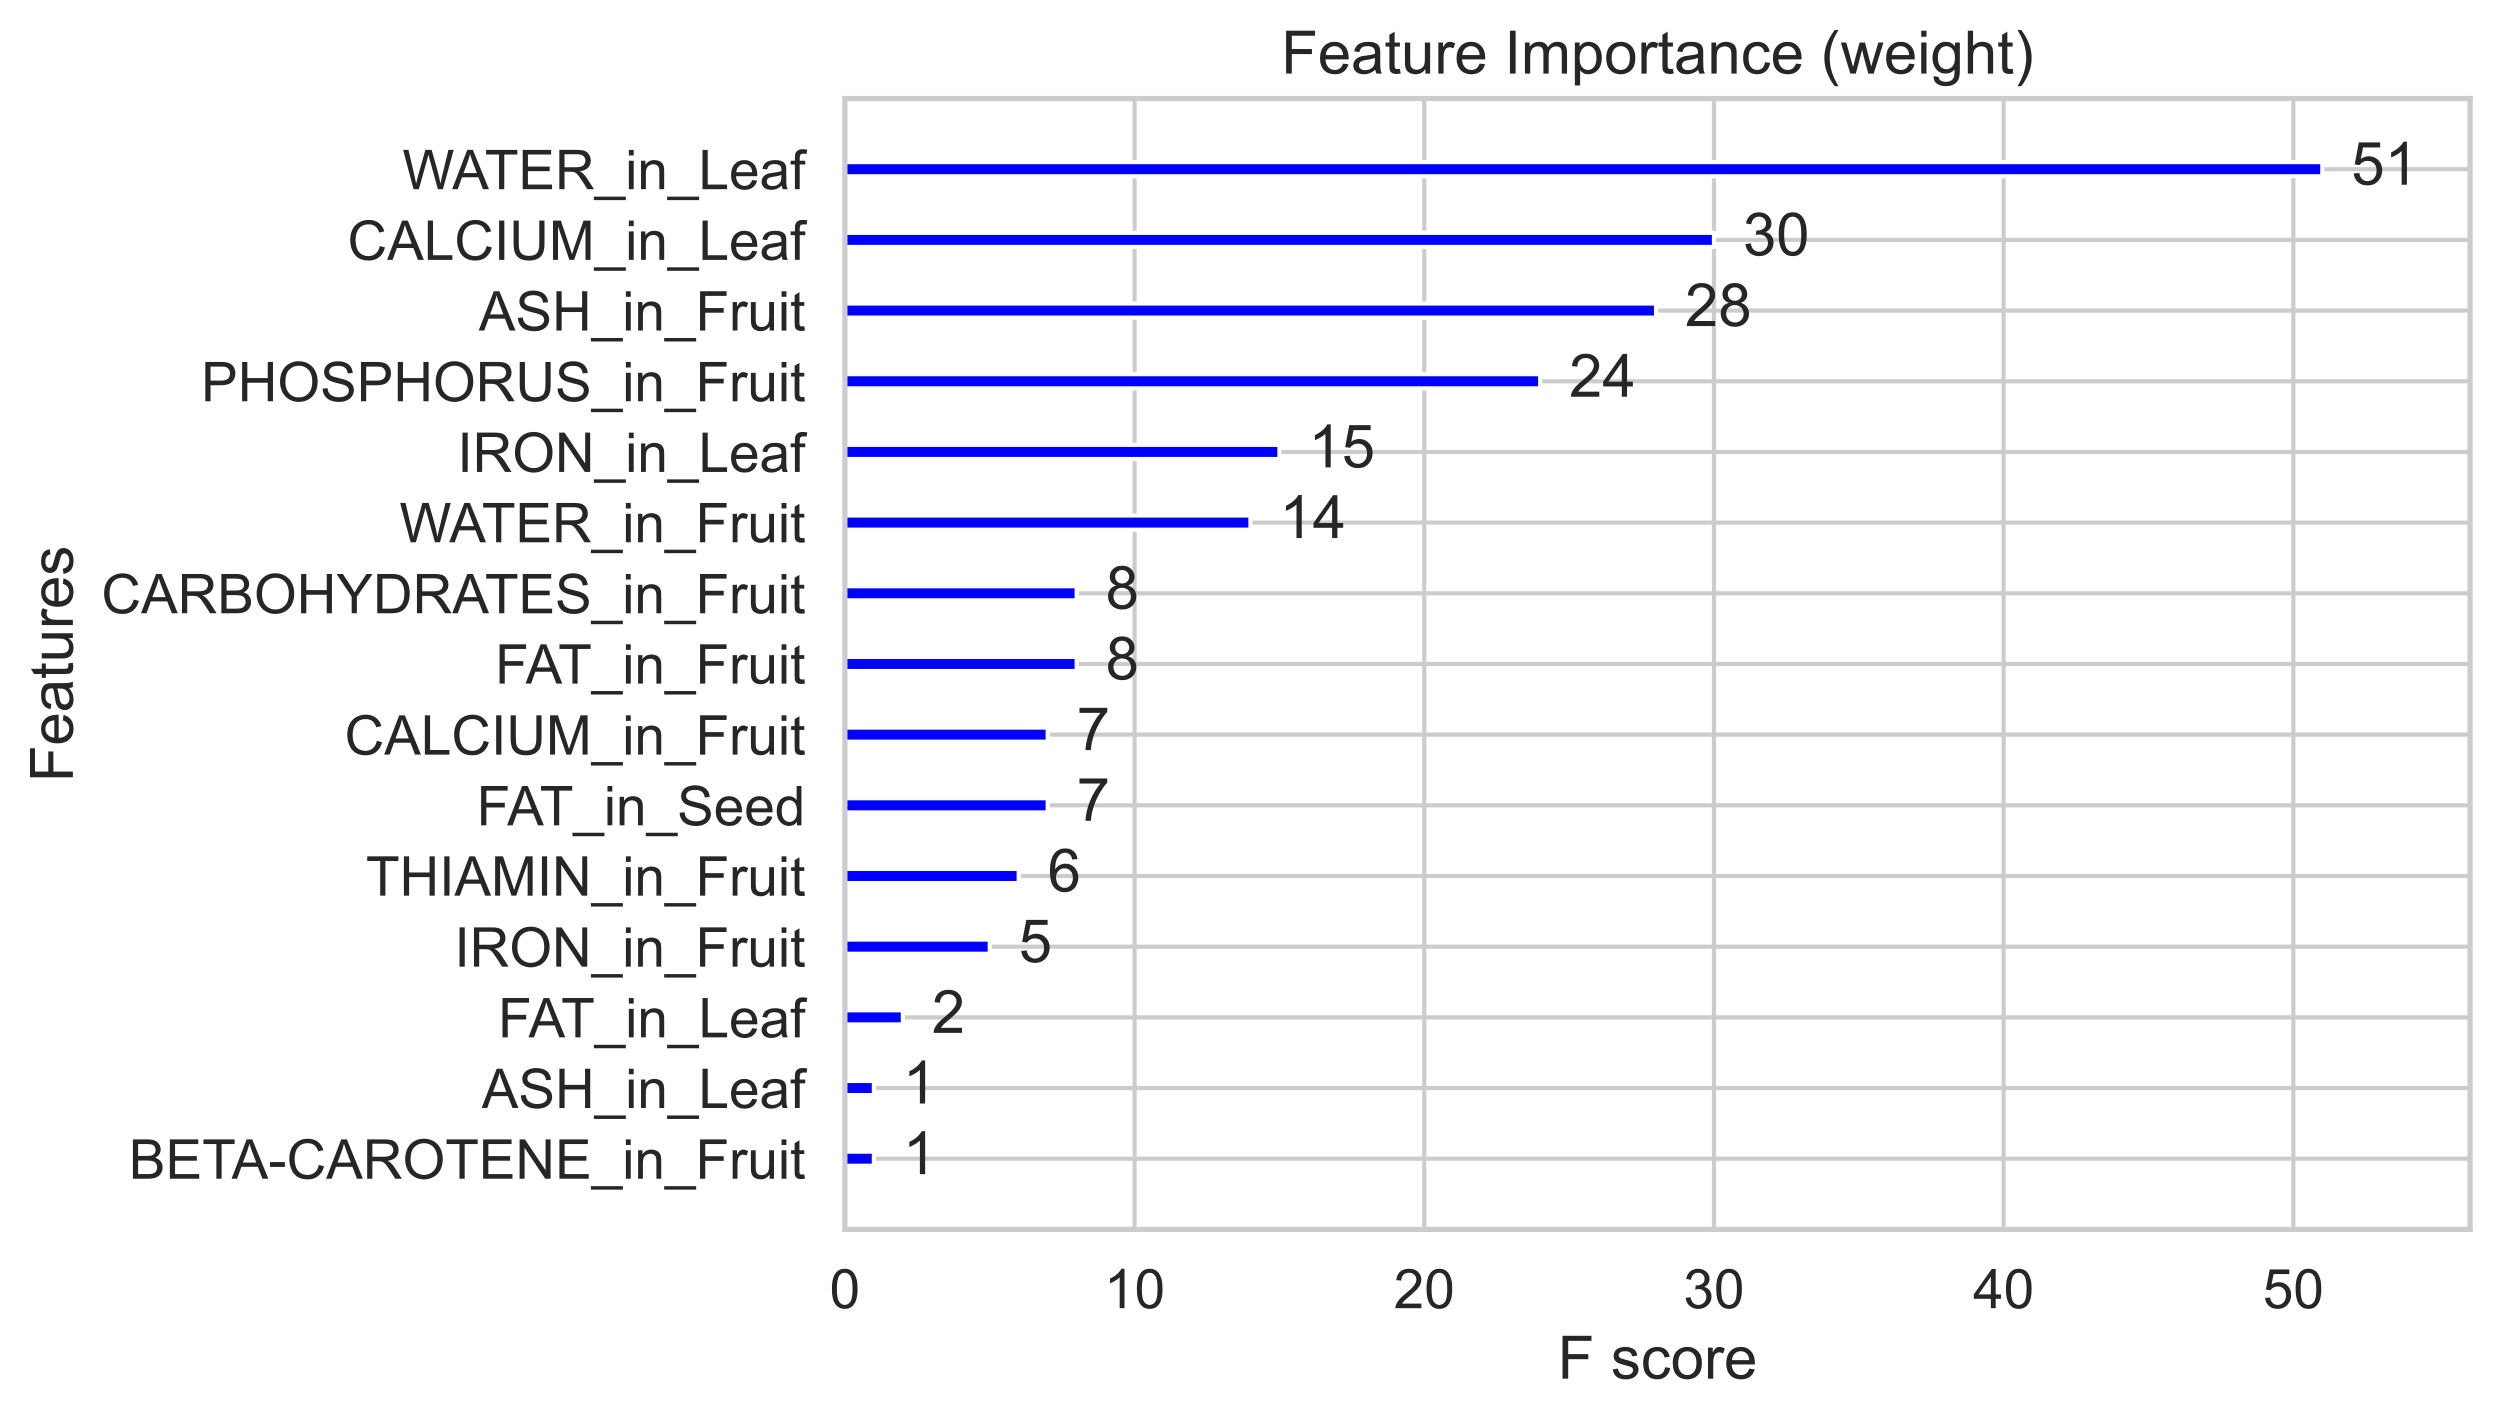 <?xml version="1.0" encoding="utf-8" standalone="no"?>
<!DOCTYPE svg PUBLIC "-//W3C//DTD SVG 1.1//EN"
  "http://www.w3.org/Graphics/SVG/1.1/DTD/svg11.dtd">
<!-- Created with matplotlib (https://matplotlib.org/) -->
<svg height="341.424pt" version="1.1" viewBox="0 0 600.871 341.424" width="600.871pt" xmlns="http://www.w3.org/2000/svg" xmlns:xlink="http://www.w3.org/1999/xlink">
 <defs>
  <style type="text/css">*{stroke-linecap:butt;stroke-linejoin:round;}</style>
 </defs>
 <g id="figure_1">
  <g id="patch_1">
   <path d="M 0 341.424 
L 600.871 341.424 
L 600.871 0 
L 0 0 
z
" style="fill:#ffffff;"/>
  </g>
  <g id="axes_1">
   <g id="patch_2">
    <path d="M 203.071 295.483 
L 593.671 295.483 
L 593.671 23.683 
L 203.071 23.683 
z
" style="fill:#ffffff;"/>
   </g>
   <g id="matplotlib.axis_1">
    <g id="xtick_1">
     <g id="line2d_1">
      <path clip-path="url(#p37b0f46205)" d="M 203.071 295.483 
L 203.071 23.683 
" style="fill:none;stroke:#cccccc;stroke-linecap:round;"/>
     </g>
     <g id="text_1">
      <!-- 0 -->
      <g style="fill:#262626;" transform="translate(199.4 314.431)scale(0.132 -0.132)">
       <defs>
        <path d="M 4.156 35.297 
Q 4.156 48 6.766 55.734 
Q 9.375 63.484 14.516 67.672 
Q 19.672 71.875 27.484 71.875 
Q 33.25 71.875 37.594 69.547 
Q 41.938 67.234 44.766 62.859 
Q 47.609 58.5 49.219 52.219 
Q 50.828 45.953 50.828 35.297 
Q 50.828 22.703 48.234 14.969 
Q 45.656 7.234 40.5 3 
Q 35.359 -1.219 27.484 -1.219 
Q 17.141 -1.219 11.234 6.203 
Q 4.156 15.141 4.156 35.297 
z
M 13.188 35.297 
Q 13.188 17.672 17.312 11.828 
Q 21.438 6 27.484 6 
Q 33.547 6 37.672 11.859 
Q 41.797 17.719 41.797 35.297 
Q 41.797 52.984 37.672 58.781 
Q 33.547 64.594 27.391 64.594 
Q 21.344 64.594 17.719 59.469 
Q 13.188 52.938 13.188 35.297 
z
" id="ArialMT-48"/>
       </defs>
       <use xlink:href="#ArialMT-48"/>
      </g>
     </g>
    </g>
    <g id="xtick_2">
     <g id="line2d_2">
      <path clip-path="url(#p37b0f46205)" d="M 272.696 295.483 
L 272.696 23.683 
" style="fill:none;stroke:#cccccc;stroke-linecap:round;"/>
     </g>
     <g id="text_2">
      <!-- 10 -->
      <g style="fill:#262626;" transform="translate(265.356 314.431)scale(0.132 -0.132)">
       <defs>
        <path d="M 37.25 0 
L 28.469 0 
L 28.469 56 
Q 25.297 52.984 20.141 49.953 
Q 14.984 46.922 10.891 45.406 
L 10.891 53.906 
Q 18.266 57.375 23.781 62.297 
Q 29.297 67.234 31.594 71.875 
L 37.25 71.875 
z
" id="ArialMT-49"/>
       </defs>
       <use xlink:href="#ArialMT-49"/>
       <use x="55.615" xlink:href="#ArialMT-48"/>
      </g>
     </g>
    </g>
    <g id="xtick_3">
     <g id="line2d_3">
      <path clip-path="url(#p37b0f46205)" d="M 342.322 295.483 
L 342.322 23.683 
" style="fill:none;stroke:#cccccc;stroke-linecap:round;"/>
     </g>
     <g id="text_3">
      <!-- 20 -->
      <g style="fill:#262626;" transform="translate(334.981 314.431)scale(0.132 -0.132)">
       <defs>
        <path d="M 50.344 8.453 
L 50.344 0 
L 3.031 0 
Q 2.938 3.172 4.047 6.109 
Q 5.859 10.938 9.828 15.625 
Q 13.812 20.312 21.344 26.469 
Q 33.016 36.031 37.109 41.625 
Q 41.219 47.219 41.219 52.203 
Q 41.219 57.422 37.469 61 
Q 33.734 64.594 27.734 64.594 
Q 21.391 64.594 17.578 60.781 
Q 13.766 56.984 13.719 50.25 
L 4.688 51.172 
Q 5.609 61.281 11.656 66.578 
Q 17.719 71.875 27.938 71.875 
Q 38.234 71.875 44.234 66.156 
Q 50.25 60.453 50.25 52 
Q 50.25 47.703 48.484 43.547 
Q 46.734 39.406 42.656 34.812 
Q 38.578 30.219 29.109 22.219 
Q 21.188 15.578 18.938 13.203 
Q 16.703 10.844 15.234 8.453 
z
" id="ArialMT-50"/>
       </defs>
       <use xlink:href="#ArialMT-50"/>
       <use x="55.615" xlink:href="#ArialMT-48"/>
      </g>
     </g>
    </g>
    <g id="xtick_4">
     <g id="line2d_4">
      <path clip-path="url(#p37b0f46205)" d="M 411.948 295.483 
L 411.948 23.683 
" style="fill:none;stroke:#cccccc;stroke-linecap:round;"/>
     </g>
     <g id="text_4">
      <!-- 30 -->
      <g style="fill:#262626;" transform="translate(404.607 314.431)scale(0.132 -0.132)">
       <defs>
        <path d="M 4.203 18.891 
L 12.984 20.062 
Q 14.5 12.594 18.141 9.297 
Q 21.781 6 27 6 
Q 33.203 6 37.469 10.297 
Q 41.75 14.594 41.75 20.953 
Q 41.75 27 37.797 30.922 
Q 33.844 34.859 27.734 34.859 
Q 25.25 34.859 21.531 33.891 
L 22.516 41.609 
Q 23.391 41.5 23.922 41.5 
Q 29.547 41.5 34.031 44.422 
Q 38.531 47.359 38.531 53.469 
Q 38.531 58.297 35.25 61.469 
Q 31.984 64.656 26.812 64.656 
Q 21.688 64.656 18.266 61.422 
Q 14.844 58.203 13.875 51.766 
L 5.078 53.328 
Q 6.688 62.156 12.391 67.016 
Q 18.109 71.875 26.609 71.875 
Q 32.469 71.875 37.391 69.359 
Q 42.328 66.844 44.938 62.5 
Q 47.562 58.156 47.562 53.266 
Q 47.562 48.641 45.062 44.828 
Q 42.578 41.016 37.703 38.766 
Q 44.047 37.312 47.562 32.688 
Q 51.078 28.078 51.078 21.141 
Q 51.078 11.766 44.234 5.25 
Q 37.406 -1.266 26.953 -1.266 
Q 17.531 -1.266 11.297 4.344 
Q 5.078 9.969 4.203 18.891 
z
" id="ArialMT-51"/>
       </defs>
       <use xlink:href="#ArialMT-51"/>
       <use x="55.615" xlink:href="#ArialMT-48"/>
      </g>
     </g>
    </g>
    <g id="xtick_5">
     <g id="line2d_5">
      <path clip-path="url(#p37b0f46205)" d="M 481.573 295.483 
L 481.573 23.683 
" style="fill:none;stroke:#cccccc;stroke-linecap:round;"/>
     </g>
     <g id="text_5">
      <!-- 40 -->
      <g style="fill:#262626;" transform="translate(474.233 314.431)scale(0.132 -0.132)">
       <defs>
        <path d="M 32.328 0 
L 32.328 17.141 
L 1.266 17.141 
L 1.266 25.203 
L 33.938 71.578 
L 41.109 71.578 
L 41.109 25.203 
L 50.781 25.203 
L 50.781 17.141 
L 41.109 17.141 
L 41.109 0 
z
M 32.328 25.203 
L 32.328 57.469 
L 9.906 25.203 
z
" id="ArialMT-52"/>
       </defs>
       <use xlink:href="#ArialMT-52"/>
       <use x="55.615" xlink:href="#ArialMT-48"/>
      </g>
     </g>
    </g>
    <g id="xtick_6">
     <g id="line2d_6">
      <path clip-path="url(#p37b0f46205)" d="M 551.199 295.483 
L 551.199 23.683 
" style="fill:none;stroke:#cccccc;stroke-linecap:round;"/>
     </g>
     <g id="text_6">
      <!-- 50 -->
      <g style="fill:#262626;" transform="translate(543.858 314.431)scale(0.132 -0.132)">
       <defs>
        <path d="M 4.156 18.75 
L 13.375 19.531 
Q 14.406 12.797 18.141 9.391 
Q 21.875 6 27.156 6 
Q 33.5 6 37.891 10.781 
Q 42.281 15.578 42.281 23.484 
Q 42.281 31 38.062 35.344 
Q 33.844 39.703 27 39.703 
Q 22.75 39.703 19.328 37.766 
Q 15.922 35.844 13.969 32.766 
L 5.719 33.844 
L 12.641 70.609 
L 48.25 70.609 
L 48.25 62.203 
L 19.672 62.203 
L 15.828 42.969 
Q 22.266 47.469 29.344 47.469 
Q 38.719 47.469 45.156 40.969 
Q 51.609 34.469 51.609 24.266 
Q 51.609 14.547 45.953 7.469 
Q 39.062 -1.219 27.156 -1.219 
Q 17.391 -1.219 11.203 4.25 
Q 5.031 9.719 4.156 18.75 
z
" id="ArialMT-53"/>
       </defs>
       <use xlink:href="#ArialMT-53"/>
       <use x="55.615" xlink:href="#ArialMT-48"/>
      </g>
     </g>
    </g>
    <g id="text_7">
     <!-- F score -->
     <g style="fill:#262626;" transform="translate(374.368 331.362)scale(0.144 -0.144)">
      <defs>
       <path d="M 8.203 0 
L 8.203 71.578 
L 56.5 71.578 
L 56.5 63.141 
L 17.672 63.141 
L 17.672 40.969 
L 51.266 40.969 
L 51.266 32.516 
L 17.672 32.516 
L 17.672 0 
z
" id="ArialMT-70"/>
       <path id="ArialMT-32"/>
       <path d="M 3.078 15.484 
L 11.766 16.844 
Q 12.5 11.625 15.844 8.844 
Q 19.188 6.062 25.203 6.062 
Q 31.25 6.062 34.172 8.516 
Q 37.109 10.984 37.109 14.312 
Q 37.109 17.281 34.516 19 
Q 32.719 20.172 25.531 21.969 
Q 15.875 24.422 12.141 26.203 
Q 8.406 27.984 6.469 31.125 
Q 4.547 34.281 4.547 38.094 
Q 4.547 41.547 6.125 44.5 
Q 7.719 47.469 10.453 49.422 
Q 12.5 50.922 16.031 51.969 
Q 19.578 53.031 23.641 53.031 
Q 29.734 53.031 34.344 51.266 
Q 38.969 49.516 41.156 46.5 
Q 43.359 43.5 44.188 38.484 
L 35.594 37.312 
Q 35.016 41.312 32.203 43.547 
Q 29.391 45.797 24.266 45.797 
Q 18.219 45.797 15.625 43.797 
Q 13.031 41.797 13.031 39.109 
Q 13.031 37.406 14.109 36.031 
Q 15.188 34.625 17.484 33.688 
Q 18.797 33.203 25.25 31.453 
Q 34.578 28.953 38.25 27.359 
Q 41.938 25.781 44.031 22.75 
Q 46.141 19.734 46.141 15.234 
Q 46.141 10.844 43.578 6.953 
Q 41.016 3.078 36.172 0.953 
Q 31.344 -1.172 25.25 -1.172 
Q 15.141 -1.172 9.844 3.031 
Q 4.547 7.234 3.078 15.484 
z
" id="ArialMT-115"/>
       <path d="M 40.438 19 
L 49.078 17.875 
Q 47.656 8.938 41.812 3.875 
Q 35.984 -1.172 27.484 -1.172 
Q 16.844 -1.172 10.375 5.781 
Q 3.906 12.75 3.906 25.734 
Q 3.906 34.125 6.688 40.422 
Q 9.469 46.734 15.156 49.875 
Q 20.844 53.031 27.547 53.031 
Q 35.984 53.031 41.359 48.75 
Q 46.734 44.484 48.25 36.625 
L 39.703 35.297 
Q 38.484 40.531 35.375 43.156 
Q 32.281 45.797 27.875 45.797 
Q 21.234 45.797 17.078 41.031 
Q 12.938 36.281 12.938 25.984 
Q 12.938 15.531 16.938 10.797 
Q 20.953 6.062 27.391 6.062 
Q 32.562 6.062 36.031 9.234 
Q 39.5 12.406 40.438 19 
z
" id="ArialMT-99"/>
       <path d="M 3.328 25.922 
Q 3.328 40.328 11.328 47.266 
Q 18.016 53.031 27.641 53.031 
Q 38.328 53.031 45.109 46.016 
Q 51.906 39.016 51.906 26.656 
Q 51.906 16.656 48.906 10.906 
Q 45.906 5.172 40.156 2 
Q 34.422 -1.172 27.641 -1.172 
Q 16.75 -1.172 10.031 5.812 
Q 3.328 12.797 3.328 25.922 
z
M 12.359 25.922 
Q 12.359 15.969 16.703 11.016 
Q 21.047 6.062 27.641 6.062 
Q 34.188 6.062 38.531 11.031 
Q 42.875 16.016 42.875 26.219 
Q 42.875 35.844 38.5 40.797 
Q 34.125 45.75 27.641 45.75 
Q 21.047 45.75 16.703 40.812 
Q 12.359 35.891 12.359 25.922 
z
" id="ArialMT-111"/>
       <path d="M 6.5 0 
L 6.5 51.859 
L 14.406 51.859 
L 14.406 44 
Q 17.438 49.516 20 51.266 
Q 22.562 53.031 25.641 53.031 
Q 30.078 53.031 34.672 50.203 
L 31.641 42.047 
Q 28.422 43.953 25.203 43.953 
Q 22.312 43.953 20.016 42.219 
Q 17.719 40.484 16.75 37.406 
Q 15.281 32.719 15.281 27.156 
L 15.281 0 
z
" id="ArialMT-114"/>
       <path d="M 42.094 16.703 
L 51.172 15.578 
Q 49.031 7.625 43.219 3.219 
Q 37.406 -1.172 28.375 -1.172 
Q 17 -1.172 10.328 5.828 
Q 3.656 12.844 3.656 25.484 
Q 3.656 38.578 10.391 45.797 
Q 17.141 53.031 27.875 53.031 
Q 38.281 53.031 44.875 45.953 
Q 51.469 38.875 51.469 26.031 
Q 51.469 25.25 51.422 23.688 
L 12.75 23.688 
Q 13.234 15.141 17.578 10.594 
Q 21.922 6.062 28.422 6.062 
Q 33.25 6.062 36.672 8.594 
Q 40.094 11.141 42.094 16.703 
z
M 13.234 30.906 
L 42.188 30.906 
Q 41.609 37.453 38.875 40.719 
Q 34.672 45.797 27.984 45.797 
Q 21.922 45.797 17.797 41.75 
Q 13.672 37.703 13.234 30.906 
z
" id="ArialMT-101"/>
      </defs>
      <use xlink:href="#ArialMT-70"/>
      <use x="61.084" xlink:href="#ArialMT-32"/>
      <use x="88.867" xlink:href="#ArialMT-115"/>
      <use x="138.867" xlink:href="#ArialMT-99"/>
      <use x="188.867" xlink:href="#ArialMT-111"/>
      <use x="244.482" xlink:href="#ArialMT-114"/>
      <use x="277.783" xlink:href="#ArialMT-101"/>
     </g>
    </g>
   </g>
   <g id="matplotlib.axis_2">
    <g id="ytick_1">
     <g id="line2d_7">
      <path clip-path="url(#p37b0f46205)" d="M 203.071 278.495 
L 593.671 278.495 
" style="fill:none;stroke:#cccccc;stroke-linecap:round;"/>
     </g>
     <g id="text_8">
      <!-- BETA-CAROTENE_in_Fruit -->
      <g style="fill:#262626;" transform="translate(30.977 283.304)scale(0.132 -0.132)">
       <defs>
        <path d="M 7.328 0 
L 7.328 71.578 
L 34.188 71.578 
Q 42.391 71.578 47.344 69.406 
Q 52.297 67.234 55.094 62.719 
Q 57.906 58.203 57.906 53.266 
Q 57.906 48.688 55.422 44.625 
Q 52.938 40.578 47.906 38.094 
Q 54.391 36.188 57.875 31.594 
Q 61.375 27 61.375 20.75 
Q 61.375 15.719 59.25 11.391 
Q 57.125 7.078 54 4.734 
Q 50.875 2.391 46.156 1.188 
Q 41.453 0 34.625 0 
z
M 16.797 41.5 
L 32.281 41.5 
Q 38.578 41.5 41.312 42.328 
Q 44.922 43.406 46.75 45.891 
Q 48.578 48.391 48.578 52.156 
Q 48.578 55.719 46.875 58.422 
Q 45.172 61.141 41.984 62.141 
Q 38.812 63.141 31.109 63.141 
L 16.797 63.141 
z
M 16.797 8.453 
L 34.625 8.453 
Q 39.203 8.453 41.062 8.797 
Q 44.344 9.375 46.531 10.734 
Q 48.734 12.109 50.141 14.719 
Q 51.562 17.328 51.562 20.75 
Q 51.562 24.75 49.516 27.703 
Q 47.469 30.672 43.828 31.859 
Q 40.188 33.062 33.344 33.062 
L 16.797 33.062 
z
" id="ArialMT-66"/>
        <path d="M 7.906 0 
L 7.906 71.578 
L 59.672 71.578 
L 59.672 63.141 
L 17.391 63.141 
L 17.391 41.219 
L 56.984 41.219 
L 56.984 32.812 
L 17.391 32.812 
L 17.391 8.453 
L 61.328 8.453 
L 61.328 0 
z
" id="ArialMT-69"/>
        <path d="M 25.922 0 
L 25.922 63.141 
L 2.344 63.141 
L 2.344 71.578 
L 59.078 71.578 
L 59.078 63.141 
L 35.406 63.141 
L 35.406 0 
z
" id="ArialMT-84"/>
        <path d="M -0.141 0 
L 27.344 71.578 
L 37.547 71.578 
L 66.844 0 
L 56.062 0 
L 47.703 21.688 
L 17.781 21.688 
L 9.906 0 
z
M 20.516 29.391 
L 44.781 29.391 
L 37.312 49.219 
Q 33.891 58.25 32.234 64.062 
Q 30.859 57.172 28.375 50.391 
z
" id="ArialMT-65"/>
        <path d="M 3.172 21.484 
L 3.172 30.328 
L 30.172 30.328 
L 30.172 21.484 
z
" id="ArialMT-45"/>
        <path d="M 58.797 25.094 
L 68.266 22.703 
Q 65.281 11.031 57.547 4.906 
Q 49.812 -1.219 38.625 -1.219 
Q 27.047 -1.219 19.797 3.484 
Q 12.547 8.203 8.766 17.141 
Q 4.984 26.078 4.984 36.328 
Q 4.984 47.516 9.25 55.828 
Q 13.531 64.156 21.406 68.469 
Q 29.297 72.797 38.766 72.797 
Q 49.516 72.797 56.828 67.328 
Q 64.156 61.859 67.047 51.953 
L 57.719 49.75 
Q 55.219 57.562 50.484 61.125 
Q 45.75 64.703 38.578 64.703 
Q 30.328 64.703 24.781 60.734 
Q 19.234 56.781 16.984 50.109 
Q 14.75 43.453 14.75 36.375 
Q 14.75 27.25 17.406 20.438 
Q 20.062 13.625 25.672 10.25 
Q 31.297 6.891 37.844 6.891 
Q 45.797 6.891 51.312 11.469 
Q 56.844 16.062 58.797 25.094 
z
" id="ArialMT-67"/>
        <path d="M 7.859 0 
L 7.859 71.578 
L 39.594 71.578 
Q 49.172 71.578 54.141 69.641 
Q 59.125 67.719 62.109 62.828 
Q 65.094 57.953 65.094 52.047 
Q 65.094 44.438 60.156 39.203 
Q 55.219 33.984 44.922 32.562 
Q 48.688 30.766 50.641 29 
Q 54.781 25.203 58.5 19.484 
L 70.953 0 
L 59.031 0 
L 49.562 14.891 
Q 45.406 21.344 42.719 24.75 
Q 40.047 28.172 37.922 29.531 
Q 35.797 30.906 33.594 31.453 
Q 31.984 31.781 28.328 31.781 
L 17.328 31.781 
L 17.328 0 
z
M 17.328 39.984 
L 37.703 39.984 
Q 44.188 39.984 47.844 41.328 
Q 51.516 42.672 53.422 45.625 
Q 55.328 48.578 55.328 52.047 
Q 55.328 57.125 51.641 60.391 
Q 47.953 63.672 39.984 63.672 
L 17.328 63.672 
z
" id="ArialMT-82"/>
        <path d="M 4.828 34.859 
Q 4.828 52.688 14.391 62.766 
Q 23.969 72.859 39.109 72.859 
Q 49.031 72.859 56.984 68.109 
Q 64.938 63.375 69.109 54.906 
Q 73.297 46.438 73.297 35.688 
Q 73.297 24.812 68.891 16.219 
Q 64.5 7.625 56.438 3.203 
Q 48.391 -1.219 39.062 -1.219 
Q 28.953 -1.219 20.984 3.656 
Q 13.031 8.547 8.922 16.984 
Q 4.828 25.438 4.828 34.859 
z
M 14.594 34.719 
Q 14.594 21.781 21.547 14.328 
Q 28.516 6.891 39.016 6.891 
Q 49.703 6.891 56.609 14.406 
Q 63.531 21.922 63.531 35.75 
Q 63.531 44.484 60.578 51 
Q 57.625 57.516 51.922 61.109 
Q 46.234 64.703 39.156 64.703 
Q 29.109 64.703 21.844 57.781 
Q 14.594 50.875 14.594 34.719 
z
" id="ArialMT-79"/>
        <path d="M 7.625 0 
L 7.625 71.578 
L 17.328 71.578 
L 54.938 15.375 
L 54.938 71.578 
L 64.016 71.578 
L 64.016 0 
L 54.297 0 
L 16.703 56.25 
L 16.703 0 
z
" id="ArialMT-78"/>
        <path d="M -1.516 -19.875 
L -1.516 -13.531 
L 56.734 -13.531 
L 56.734 -19.875 
z
" id="ArialMT-95"/>
        <path d="M 6.641 61.469 
L 6.641 71.578 
L 15.438 71.578 
L 15.438 61.469 
z
M 6.641 0 
L 6.641 51.859 
L 15.438 51.859 
L 15.438 0 
z
" id="ArialMT-105"/>
        <path d="M 6.594 0 
L 6.594 51.859 
L 14.5 51.859 
L 14.5 44.484 
Q 20.219 53.031 31 53.031 
Q 35.688 53.031 39.625 51.344 
Q 43.562 49.656 45.516 46.922 
Q 47.469 44.188 48.25 40.438 
Q 48.734 37.984 48.734 31.891 
L 48.734 0 
L 39.938 0 
L 39.938 31.547 
Q 39.938 36.922 38.906 39.578 
Q 37.891 42.234 35.281 43.812 
Q 32.672 45.406 29.156 45.406 
Q 23.531 45.406 19.453 41.844 
Q 15.375 38.281 15.375 28.328 
L 15.375 0 
z
" id="ArialMT-110"/>
        <path d="M 40.578 0 
L 40.578 7.625 
Q 34.516 -1.172 24.125 -1.172 
Q 19.531 -1.172 15.547 0.578 
Q 11.578 2.344 9.641 5 
Q 7.719 7.672 6.938 11.531 
Q 6.391 14.109 6.391 19.734 
L 6.391 51.859 
L 15.188 51.859 
L 15.188 23.094 
Q 15.188 16.219 15.719 13.812 
Q 16.547 10.359 19.234 8.375 
Q 21.922 6.391 25.875 6.391 
Q 29.828 6.391 33.297 8.422 
Q 36.766 10.453 38.203 13.938 
Q 39.656 17.438 39.656 24.078 
L 39.656 51.859 
L 48.438 51.859 
L 48.438 0 
z
" id="ArialMT-117"/>
        <path d="M 25.781 7.859 
L 27.047 0.094 
Q 23.344 -0.688 20.406 -0.688 
Q 15.625 -0.688 12.984 0.828 
Q 10.359 2.344 9.281 4.812 
Q 8.203 7.281 8.203 15.188 
L 8.203 45.016 
L 1.766 45.016 
L 1.766 51.859 
L 8.203 51.859 
L 8.203 64.703 
L 16.938 69.969 
L 16.938 51.859 
L 25.781 51.859 
L 25.781 45.016 
L 16.938 45.016 
L 16.938 14.703 
Q 16.938 10.938 17.406 9.859 
Q 17.875 8.797 18.922 8.156 
Q 19.969 7.516 21.922 7.516 
Q 23.391 7.516 25.781 7.859 
z
" id="ArialMT-116"/>
       </defs>
       <use xlink:href="#ArialMT-66"/>
       <use x="66.699" xlink:href="#ArialMT-69"/>
       <use x="133.398" xlink:href="#ArialMT-84"/>
       <use x="187.107" xlink:href="#ArialMT-65"/>
       <use x="253.807" xlink:href="#ArialMT-45"/>
       <use x="287.107" xlink:href="#ArialMT-67"/>
       <use x="359.324" xlink:href="#ArialMT-65"/>
       <use x="426.023" xlink:href="#ArialMT-82"/>
       <use x="498.24" xlink:href="#ArialMT-79"/>
       <use x="576.023" xlink:href="#ArialMT-84"/>
       <use x="637.107" xlink:href="#ArialMT-69"/>
       <use x="703.807" xlink:href="#ArialMT-78"/>
       <use x="776.023" xlink:href="#ArialMT-69"/>
       <use x="842.723" xlink:href="#ArialMT-95"/>
       <use x="898.338" xlink:href="#ArialMT-105"/>
       <use x="920.555" xlink:href="#ArialMT-110"/>
       <use x="976.17" xlink:href="#ArialMT-95"/>
       <use x="1031.785" xlink:href="#ArialMT-70"/>
       <use x="1092.869" xlink:href="#ArialMT-114"/>
       <use x="1126.17" xlink:href="#ArialMT-117"/>
       <use x="1181.785" xlink:href="#ArialMT-105"/>
       <use x="1204.002" xlink:href="#ArialMT-116"/>
      </g>
     </g>
    </g>
    <g id="ytick_2">
     <g id="line2d_8">
      <path clip-path="url(#p37b0f46205)" d="M 203.071 261.508 
L 593.671 261.508 
" style="fill:none;stroke:#cccccc;stroke-linecap:round;"/>
     </g>
     <g id="text_9">
      <!-- ASH_in_Leaf -->
      <g style="fill:#262626;" transform="translate(115.785 266.312)scale(0.132 -0.132)">
       <defs>
        <path d="M 4.5 23 
L 13.422 23.781 
Q 14.062 18.406 16.375 14.969 
Q 18.703 11.531 23.578 9.406 
Q 28.469 7.281 34.578 7.281 
Q 39.984 7.281 44.141 8.891 
Q 48.297 10.5 50.312 13.297 
Q 52.344 16.109 52.344 19.438 
Q 52.344 22.797 50.391 25.312 
Q 48.438 27.828 43.953 29.547 
Q 41.062 30.672 31.203 33.031 
Q 21.344 35.406 17.391 37.5 
Q 12.25 40.188 9.734 44.156 
Q 7.234 48.141 7.234 53.078 
Q 7.234 58.5 10.297 63.203 
Q 13.375 67.922 19.281 70.359 
Q 25.203 72.797 32.422 72.797 
Q 40.375 72.797 46.453 70.234 
Q 52.547 67.672 55.812 62.688 
Q 59.078 57.719 59.328 51.422 
L 50.25 50.734 
Q 49.516 57.516 45.281 60.984 
Q 41.062 64.453 32.812 64.453 
Q 24.219 64.453 20.281 61.297 
Q 16.359 58.156 16.359 53.719 
Q 16.359 49.859 19.141 47.359 
Q 21.875 44.875 33.422 42.266 
Q 44.969 39.656 49.266 37.703 
Q 55.516 34.812 58.484 30.391 
Q 61.469 25.984 61.469 20.219 
Q 61.469 14.5 58.203 9.438 
Q 54.938 4.391 48.797 1.578 
Q 42.672 -1.219 35.016 -1.219 
Q 25.297 -1.219 18.719 1.609 
Q 12.156 4.438 8.422 10.125 
Q 4.688 15.828 4.5 23 
z
" id="ArialMT-83"/>
        <path d="M 8.016 0 
L 8.016 71.578 
L 17.484 71.578 
L 17.484 42.188 
L 54.688 42.188 
L 54.688 71.578 
L 64.156 71.578 
L 64.156 0 
L 54.688 0 
L 54.688 33.734 
L 17.484 33.734 
L 17.484 0 
z
" id="ArialMT-72"/>
        <path d="M 7.328 0 
L 7.328 71.578 
L 16.797 71.578 
L 16.797 8.453 
L 52.047 8.453 
L 52.047 0 
z
" id="ArialMT-76"/>
        <path d="M 40.438 6.391 
Q 35.547 2.25 31.031 0.531 
Q 26.516 -1.172 21.344 -1.172 
Q 12.797 -1.172 8.203 3 
Q 3.609 7.172 3.609 13.672 
Q 3.609 17.484 5.344 20.625 
Q 7.078 23.781 9.891 25.688 
Q 12.703 27.594 16.219 28.562 
Q 18.797 29.25 24.031 29.891 
Q 34.672 31.156 39.703 32.906 
Q 39.75 34.719 39.75 35.203 
Q 39.75 40.578 37.25 42.781 
Q 33.891 45.75 27.25 45.75 
Q 21.047 45.75 18.094 43.578 
Q 15.141 41.406 13.719 35.891 
L 5.125 37.062 
Q 6.297 42.578 8.984 45.969 
Q 11.672 49.359 16.75 51.188 
Q 21.828 53.031 28.516 53.031 
Q 35.156 53.031 39.297 51.469 
Q 43.453 49.906 45.406 47.531 
Q 47.359 45.172 48.141 41.547 
Q 48.578 39.312 48.578 33.453 
L 48.578 21.734 
Q 48.578 9.469 49.141 6.219 
Q 49.703 2.984 51.375 0 
L 42.188 0 
Q 40.828 2.734 40.438 6.391 
z
M 39.703 26.031 
Q 34.906 24.078 25.344 22.703 
Q 19.922 21.922 17.672 20.938 
Q 15.438 19.969 14.203 18.094 
Q 12.984 16.219 12.984 13.922 
Q 12.984 10.406 15.641 8.062 
Q 18.312 5.719 23.438 5.719 
Q 28.516 5.719 32.469 7.938 
Q 36.422 10.156 38.281 14.016 
Q 39.703 17 39.703 22.797 
z
" id="ArialMT-97"/>
        <path d="M 8.688 0 
L 8.688 45.016 
L 0.922 45.016 
L 0.922 51.859 
L 8.688 51.859 
L 8.688 57.375 
Q 8.688 62.594 9.625 65.141 
Q 10.891 68.562 14.078 70.672 
Q 17.281 72.797 23.047 72.797 
Q 26.766 72.797 31.25 71.922 
L 29.938 64.266 
Q 27.203 64.75 24.75 64.75 
Q 20.75 64.75 19.094 63.031 
Q 17.438 61.328 17.438 56.641 
L 17.438 51.859 
L 27.547 51.859 
L 27.547 45.016 
L 17.438 45.016 
L 17.438 0 
z
" id="ArialMT-102"/>
       </defs>
       <use xlink:href="#ArialMT-65"/>
       <use x="66.699" xlink:href="#ArialMT-83"/>
       <use x="133.398" xlink:href="#ArialMT-72"/>
       <use x="205.615" xlink:href="#ArialMT-95"/>
       <use x="261.23" xlink:href="#ArialMT-105"/>
       <use x="283.447" xlink:href="#ArialMT-110"/>
       <use x="339.062" xlink:href="#ArialMT-95"/>
       <use x="394.678" xlink:href="#ArialMT-76"/>
       <use x="450.293" xlink:href="#ArialMT-101"/>
       <use x="505.908" xlink:href="#ArialMT-97"/>
       <use x="561.523" xlink:href="#ArialMT-102"/>
      </g>
     </g>
    </g>
    <g id="ytick_3">
     <g id="line2d_9">
      <path clip-path="url(#p37b0f46205)" d="M 203.071 244.52 
L 593.671 244.52 
" style="fill:none;stroke:#cccccc;stroke-linecap:round;"/>
     </g>
     <g id="text_10">
      <!-- FAT_in_Leaf -->
      <g style="fill:#262626;" transform="translate(119.698 249.325)scale(0.132 -0.132)">
       <use xlink:href="#ArialMT-70"/>
       <use x="55.584" xlink:href="#ArialMT-65"/>
       <use x="114.908" xlink:href="#ArialMT-84"/>
       <use x="175.992" xlink:href="#ArialMT-95"/>
       <use x="231.607" xlink:href="#ArialMT-105"/>
       <use x="253.824" xlink:href="#ArialMT-110"/>
       <use x="309.439" xlink:href="#ArialMT-95"/>
       <use x="365.055" xlink:href="#ArialMT-76"/>
       <use x="420.67" xlink:href="#ArialMT-101"/>
       <use x="476.285" xlink:href="#ArialMT-97"/>
       <use x="531.9" xlink:href="#ArialMT-102"/>
      </g>
     </g>
    </g>
    <g id="ytick_4">
     <g id="line2d_10">
      <path clip-path="url(#p37b0f46205)" d="M 203.071 227.533 
L 593.671 227.533 
" style="fill:none;stroke:#cccccc;stroke-linecap:round;"/>
     </g>
     <g id="text_11">
      <!-- IRON_in_Fruit -->
      <g style="fill:#262626;" transform="translate(109.218 232.341)scale(0.132 -0.132)">
       <defs>
        <path d="M 9.328 0 
L 9.328 71.578 
L 18.797 71.578 
L 18.797 0 
z
" id="ArialMT-73"/>
       </defs>
       <use xlink:href="#ArialMT-73"/>
       <use x="27.783" xlink:href="#ArialMT-82"/>
       <use x="100" xlink:href="#ArialMT-79"/>
       <use x="177.783" xlink:href="#ArialMT-78"/>
       <use x="250" xlink:href="#ArialMT-95"/>
       <use x="305.615" xlink:href="#ArialMT-105"/>
       <use x="327.832" xlink:href="#ArialMT-110"/>
       <use x="383.447" xlink:href="#ArialMT-95"/>
       <use x="439.062" xlink:href="#ArialMT-70"/>
       <use x="500.146" xlink:href="#ArialMT-114"/>
       <use x="533.447" xlink:href="#ArialMT-117"/>
       <use x="589.062" xlink:href="#ArialMT-105"/>
       <use x="611.279" xlink:href="#ArialMT-116"/>
      </g>
     </g>
    </g>
    <g id="ytick_5">
     <g id="line2d_11">
      <path clip-path="url(#p37b0f46205)" d="M 203.071 210.545 
L 593.671 210.545 
" style="fill:none;stroke:#cccccc;stroke-linecap:round;"/>
     </g>
     <g id="text_12">
      <!-- THIAMIN_in_Fruit -->
      <g style="fill:#262626;" transform="translate(87.956 215.269)scale(0.132 -0.132)">
       <defs>
        <path d="M 7.422 0 
L 7.422 71.578 
L 21.688 71.578 
L 38.625 20.906 
Q 40.969 13.812 42.047 10.297 
Q 43.266 14.203 45.844 21.781 
L 62.984 71.578 
L 75.734 71.578 
L 75.734 0 
L 66.609 0 
L 66.609 59.906 
L 45.797 0 
L 37.25 0 
L 16.547 60.938 
L 16.547 0 
z
" id="ArialMT-77"/>
       </defs>
       <use xlink:href="#ArialMT-84"/>
       <use x="61.084" xlink:href="#ArialMT-72"/>
       <use x="133.301" xlink:href="#ArialMT-73"/>
       <use x="161.084" xlink:href="#ArialMT-65"/>
       <use x="227.783" xlink:href="#ArialMT-77"/>
       <use x="311.084" xlink:href="#ArialMT-73"/>
       <use x="338.867" xlink:href="#ArialMT-78"/>
       <use x="411.084" xlink:href="#ArialMT-95"/>
       <use x="466.699" xlink:href="#ArialMT-105"/>
       <use x="488.916" xlink:href="#ArialMT-110"/>
       <use x="544.531" xlink:href="#ArialMT-95"/>
       <use x="600.146" xlink:href="#ArialMT-70"/>
       <use x="661.23" xlink:href="#ArialMT-114"/>
       <use x="694.531" xlink:href="#ArialMT-117"/>
       <use x="750.146" xlink:href="#ArialMT-105"/>
       <use x="772.363" xlink:href="#ArialMT-116"/>
      </g>
     </g>
    </g>
    <g id="ytick_6">
     <g id="line2d_12">
      <path clip-path="url(#p37b0f46205)" d="M 203.071 193.558 
L 593.671 193.558 
" style="fill:none;stroke:#cccccc;stroke-linecap:round;"/>
     </g>
     <g id="text_13">
      <!-- FAT_in_Seed -->
      <g style="fill:#262626;" transform="translate(114.56 198.362)scale(0.132 -0.132)">
       <defs>
        <path d="M 40.234 0 
L 40.234 6.547 
Q 35.297 -1.172 25.734 -1.172 
Q 19.531 -1.172 14.328 2.25 
Q 9.125 5.672 6.266 11.797 
Q 3.422 17.922 3.422 25.875 
Q 3.422 33.641 6 39.969 
Q 8.594 46.297 13.766 49.656 
Q 18.953 53.031 25.344 53.031 
Q 30.031 53.031 33.688 51.047 
Q 37.359 49.078 39.656 45.906 
L 39.656 71.578 
L 48.391 71.578 
L 48.391 0 
z
M 12.453 25.875 
Q 12.453 15.922 16.641 10.984 
Q 20.844 6.062 26.562 6.062 
Q 32.328 6.062 36.344 10.766 
Q 40.375 15.484 40.375 25.141 
Q 40.375 35.797 36.266 40.766 
Q 32.172 45.75 26.172 45.75 
Q 20.312 45.75 16.375 40.969 
Q 12.453 36.188 12.453 25.875 
z
" id="ArialMT-100"/>
       </defs>
       <use xlink:href="#ArialMT-70"/>
       <use x="55.584" xlink:href="#ArialMT-65"/>
       <use x="114.908" xlink:href="#ArialMT-84"/>
       <use x="175.992" xlink:href="#ArialMT-95"/>
       <use x="231.607" xlink:href="#ArialMT-105"/>
       <use x="253.824" xlink:href="#ArialMT-110"/>
       <use x="309.439" xlink:href="#ArialMT-95"/>
       <use x="365.055" xlink:href="#ArialMT-83"/>
       <use x="431.754" xlink:href="#ArialMT-101"/>
       <use x="487.369" xlink:href="#ArialMT-101"/>
       <use x="542.984" xlink:href="#ArialMT-100"/>
      </g>
     </g>
    </g>
    <g id="ytick_7">
     <g id="line2d_13">
      <path clip-path="url(#p37b0f46205)" d="M 203.071 176.57 
L 593.671 176.57 
" style="fill:none;stroke:#cccccc;stroke-linecap:round;"/>
     </g>
     <g id="text_14">
      <!-- CALCIUM_in_Fruit -->
      <g style="fill:#262626;" transform="translate(82.812 181.375)scale(0.132 -0.132)">
       <defs>
        <path d="M 54.688 71.578 
L 64.156 71.578 
L 64.156 30.219 
Q 64.156 19.438 61.719 13.078 
Q 59.281 6.734 52.906 2.75 
Q 46.531 -1.219 36.188 -1.219 
Q 26.125 -1.219 19.719 2.25 
Q 13.328 5.719 10.594 12.281 
Q 7.859 18.844 7.859 30.219 
L 7.859 71.578 
L 17.328 71.578 
L 17.328 30.281 
Q 17.328 20.953 19.062 16.531 
Q 20.797 12.109 25.016 9.719 
Q 29.25 7.328 35.359 7.328 
Q 45.797 7.328 50.234 12.062 
Q 54.688 16.797 54.688 30.281 
z
" id="ArialMT-85"/>
       </defs>
       <use xlink:href="#ArialMT-67"/>
       <use x="72.217" xlink:href="#ArialMT-65"/>
       <use x="138.916" xlink:href="#ArialMT-76"/>
       <use x="194.531" xlink:href="#ArialMT-67"/>
       <use x="266.748" xlink:href="#ArialMT-73"/>
       <use x="294.531" xlink:href="#ArialMT-85"/>
       <use x="366.748" xlink:href="#ArialMT-77"/>
       <use x="450.049" xlink:href="#ArialMT-95"/>
       <use x="505.664" xlink:href="#ArialMT-105"/>
       <use x="527.881" xlink:href="#ArialMT-110"/>
       <use x="583.496" xlink:href="#ArialMT-95"/>
       <use x="639.111" xlink:href="#ArialMT-70"/>
       <use x="700.195" xlink:href="#ArialMT-114"/>
       <use x="733.496" xlink:href="#ArialMT-117"/>
       <use x="789.111" xlink:href="#ArialMT-105"/>
       <use x="811.328" xlink:href="#ArialMT-116"/>
      </g>
     </g>
    </g>
    <g id="ytick_8">
     <g id="line2d_14">
      <path clip-path="url(#p37b0f46205)" d="M 203.071 159.583 
L 593.671 159.583 
" style="fill:none;stroke:#cccccc;stroke-linecap:round;"/>
     </g>
     <g id="text_15">
      <!-- FAT_in_Fruit -->
      <g style="fill:#262626;" transform="translate(118.989 164.307)scale(0.132 -0.132)">
       <use xlink:href="#ArialMT-70"/>
       <use x="55.584" xlink:href="#ArialMT-65"/>
       <use x="114.908" xlink:href="#ArialMT-84"/>
       <use x="175.992" xlink:href="#ArialMT-95"/>
       <use x="231.607" xlink:href="#ArialMT-105"/>
       <use x="253.824" xlink:href="#ArialMT-110"/>
       <use x="309.439" xlink:href="#ArialMT-95"/>
       <use x="365.055" xlink:href="#ArialMT-70"/>
       <use x="426.139" xlink:href="#ArialMT-114"/>
       <use x="459.439" xlink:href="#ArialMT-117"/>
       <use x="515.055" xlink:href="#ArialMT-105"/>
       <use x="537.271" xlink:href="#ArialMT-116"/>
      </g>
     </g>
    </g>
    <g id="ytick_9">
     <g id="line2d_15">
      <path clip-path="url(#p37b0f46205)" d="M 203.071 142.595 
L 593.671 142.595 
" style="fill:none;stroke:#cccccc;stroke-linecap:round;"/>
     </g>
     <g id="text_16">
      <!-- CARBOHYDRATES_in_Fruit -->
      <g style="fill:#262626;" transform="translate(24.369 147.404)scale(0.132 -0.132)">
       <defs>
        <path d="M 27.875 0 
L 27.875 30.328 
L 0.297 71.578 
L 11.812 71.578 
L 25.922 50 
Q 29.828 43.953 33.203 37.891 
Q 36.422 43.5 41.016 50.531 
L 54.891 71.578 
L 65.922 71.578 
L 37.359 30.328 
L 37.359 0 
z
" id="ArialMT-89"/>
        <path d="M 7.719 0 
L 7.719 71.578 
L 32.375 71.578 
Q 40.719 71.578 45.125 70.562 
Q 51.266 69.141 55.609 65.438 
Q 61.281 60.641 64.078 53.188 
Q 66.891 45.75 66.891 36.188 
Q 66.891 28.031 64.984 21.734 
Q 63.094 15.438 60.109 11.297 
Q 57.125 7.172 53.578 4.797 
Q 50.047 2.438 45.047 1.219 
Q 40.047 0 33.547 0 
z
M 17.188 8.453 
L 32.469 8.453 
Q 39.547 8.453 43.578 9.766 
Q 47.609 11.078 50 13.484 
Q 53.375 16.844 55.25 22.531 
Q 57.125 28.219 57.125 36.328 
Q 57.125 47.562 53.438 53.594 
Q 49.75 59.625 44.484 61.672 
Q 40.672 63.141 32.234 63.141 
L 17.188 63.141 
z
" id="ArialMT-68"/>
       </defs>
       <use xlink:href="#ArialMT-67"/>
       <use x="72.217" xlink:href="#ArialMT-65"/>
       <use x="138.916" xlink:href="#ArialMT-82"/>
       <use x="211.133" xlink:href="#ArialMT-66"/>
       <use x="277.832" xlink:href="#ArialMT-79"/>
       <use x="355.615" xlink:href="#ArialMT-72"/>
       <use x="427.832" xlink:href="#ArialMT-89"/>
       <use x="494.531" xlink:href="#ArialMT-68"/>
       <use x="566.748" xlink:href="#ArialMT-82"/>
       <use x="638.965" xlink:href="#ArialMT-65"/>
       <use x="698.289" xlink:href="#ArialMT-84"/>
       <use x="759.373" xlink:href="#ArialMT-69"/>
       <use x="826.072" xlink:href="#ArialMT-83"/>
       <use x="892.771" xlink:href="#ArialMT-95"/>
       <use x="948.387" xlink:href="#ArialMT-105"/>
       <use x="970.604" xlink:href="#ArialMT-110"/>
       <use x="1026.219" xlink:href="#ArialMT-95"/>
       <use x="1081.834" xlink:href="#ArialMT-70"/>
       <use x="1142.918" xlink:href="#ArialMT-114"/>
       <use x="1176.219" xlink:href="#ArialMT-117"/>
       <use x="1231.834" xlink:href="#ArialMT-105"/>
       <use x="1254.051" xlink:href="#ArialMT-116"/>
      </g>
     </g>
    </g>
    <g id="ytick_10">
     <g id="line2d_16">
      <path clip-path="url(#p37b0f46205)" d="M 203.071 125.608 
L 593.671 125.608 
" style="fill:none;stroke:#cccccc;stroke-linecap:round;"/>
     </g>
     <g id="text_17">
      <!-- WATER_in_Fruit -->
      <g style="fill:#262626;" transform="translate(96.023 130.332)scale(0.132 -0.132)">
       <defs>
        <path d="M 20.219 0 
L 1.219 71.578 
L 10.938 71.578 
L 21.828 24.656 
Q 23.578 17.281 24.859 10.016 
Q 27.594 21.484 28.078 23.25 
L 41.703 71.578 
L 53.125 71.578 
L 63.375 35.359 
Q 67.234 21.875 68.953 10.016 
Q 70.312 16.797 72.516 25.594 
L 83.734 71.578 
L 93.266 71.578 
L 73.641 0 
L 64.5 0 
L 49.422 54.547 
Q 47.516 61.375 47.172 62.938 
Q 46.047 58.016 45.062 54.547 
L 29.891 0 
z
" id="ArialMT-87"/>
       </defs>
       <use xlink:href="#ArialMT-87"/>
       <use x="90.635" xlink:href="#ArialMT-65"/>
       <use x="149.959" xlink:href="#ArialMT-84"/>
       <use x="211.043" xlink:href="#ArialMT-69"/>
       <use x="277.742" xlink:href="#ArialMT-82"/>
       <use x="349.959" xlink:href="#ArialMT-95"/>
       <use x="405.574" xlink:href="#ArialMT-105"/>
       <use x="427.791" xlink:href="#ArialMT-110"/>
       <use x="483.406" xlink:href="#ArialMT-95"/>
       <use x="539.021" xlink:href="#ArialMT-70"/>
       <use x="600.105" xlink:href="#ArialMT-114"/>
       <use x="633.406" xlink:href="#ArialMT-117"/>
       <use x="689.021" xlink:href="#ArialMT-105"/>
       <use x="711.238" xlink:href="#ArialMT-116"/>
      </g>
     </g>
    </g>
    <g id="ytick_11">
     <g id="line2d_17">
      <path clip-path="url(#p37b0f46205)" d="M 203.071 108.62 
L 593.671 108.62 
" style="fill:none;stroke:#cccccc;stroke-linecap:round;"/>
     </g>
     <g id="text_18">
      <!-- IRON_in_Leaf -->
      <g style="fill:#262626;" transform="translate(109.928 113.429)scale(0.132 -0.132)">
       <use xlink:href="#ArialMT-73"/>
       <use x="27.783" xlink:href="#ArialMT-82"/>
       <use x="100" xlink:href="#ArialMT-79"/>
       <use x="177.783" xlink:href="#ArialMT-78"/>
       <use x="250" xlink:href="#ArialMT-95"/>
       <use x="305.615" xlink:href="#ArialMT-105"/>
       <use x="327.832" xlink:href="#ArialMT-110"/>
       <use x="383.447" xlink:href="#ArialMT-95"/>
       <use x="439.062" xlink:href="#ArialMT-76"/>
       <use x="494.678" xlink:href="#ArialMT-101"/>
       <use x="550.293" xlink:href="#ArialMT-97"/>
       <use x="605.908" xlink:href="#ArialMT-102"/>
      </g>
     </g>
    </g>
    <g id="ytick_12">
     <g id="line2d_18">
      <path clip-path="url(#p37b0f46205)" d="M 203.071 91.633 
L 593.671 91.633 
" style="fill:none;stroke:#cccccc;stroke-linecap:round;"/>
     </g>
     <g id="text_19">
      <!-- PHOSPHORUS_in_Fruit -->
      <g style="fill:#262626;" transform="translate(48.333 96.441)scale(0.132 -0.132)">
       <defs>
        <path d="M 7.719 0 
L 7.719 71.578 
L 34.719 71.578 
Q 41.844 71.578 45.609 70.906 
Q 50.875 70.016 54.438 67.547 
Q 58.016 65.094 60.188 60.641 
Q 62.359 56.203 62.359 50.875 
Q 62.359 41.75 56.547 35.422 
Q 50.734 29.109 35.547 29.109 
L 17.188 29.109 
L 17.188 0 
z
M 17.188 37.547 
L 35.688 37.547 
Q 44.875 37.547 48.734 40.969 
Q 52.594 44.391 52.594 50.594 
Q 52.594 55.078 50.312 58.266 
Q 48.047 61.469 44.344 62.5 
Q 41.938 63.141 35.5 63.141 
L 17.188 63.141 
z
" id="ArialMT-80"/>
       </defs>
       <use xlink:href="#ArialMT-80"/>
       <use x="66.699" xlink:href="#ArialMT-72"/>
       <use x="138.916" xlink:href="#ArialMT-79"/>
       <use x="216.699" xlink:href="#ArialMT-83"/>
       <use x="283.398" xlink:href="#ArialMT-80"/>
       <use x="350.098" xlink:href="#ArialMT-72"/>
       <use x="422.314" xlink:href="#ArialMT-79"/>
       <use x="500.098" xlink:href="#ArialMT-82"/>
       <use x="572.314" xlink:href="#ArialMT-85"/>
       <use x="644.531" xlink:href="#ArialMT-83"/>
       <use x="711.23" xlink:href="#ArialMT-95"/>
       <use x="766.846" xlink:href="#ArialMT-105"/>
       <use x="789.062" xlink:href="#ArialMT-110"/>
       <use x="844.678" xlink:href="#ArialMT-95"/>
       <use x="900.293" xlink:href="#ArialMT-70"/>
       <use x="961.377" xlink:href="#ArialMT-114"/>
       <use x="994.678" xlink:href="#ArialMT-117"/>
       <use x="1050.293" xlink:href="#ArialMT-105"/>
       <use x="1072.51" xlink:href="#ArialMT-116"/>
      </g>
     </g>
    </g>
    <g id="ytick_13">
     <g id="line2d_19">
      <path clip-path="url(#p37b0f46205)" d="M 203.071 74.645 
L 593.671 74.645 
" style="fill:none;stroke:#cccccc;stroke-linecap:round;"/>
     </g>
     <g id="text_20">
      <!-- ASH_in_Fruit -->
      <g style="fill:#262626;" transform="translate(115.076 79.45)scale(0.132 -0.132)">
       <use xlink:href="#ArialMT-65"/>
       <use x="66.699" xlink:href="#ArialMT-83"/>
       <use x="133.398" xlink:href="#ArialMT-72"/>
       <use x="205.615" xlink:href="#ArialMT-95"/>
       <use x="261.23" xlink:href="#ArialMT-105"/>
       <use x="283.447" xlink:href="#ArialMT-110"/>
       <use x="339.062" xlink:href="#ArialMT-95"/>
       <use x="394.678" xlink:href="#ArialMT-70"/>
       <use x="455.762" xlink:href="#ArialMT-114"/>
       <use x="489.062" xlink:href="#ArialMT-117"/>
       <use x="544.678" xlink:href="#ArialMT-105"/>
       <use x="566.895" xlink:href="#ArialMT-116"/>
      </g>
     </g>
    </g>
    <g id="ytick_14">
     <g id="line2d_20">
      <path clip-path="url(#p37b0f46205)" d="M 203.071 57.658 
L 593.671 57.658 
" style="fill:none;stroke:#cccccc;stroke-linecap:round;"/>
     </g>
     <g id="text_21">
      <!-- CALCIUM_in_Leaf -->
      <g style="fill:#262626;" transform="translate(83.522 62.462)scale(0.132 -0.132)">
       <use xlink:href="#ArialMT-67"/>
       <use x="72.217" xlink:href="#ArialMT-65"/>
       <use x="138.916" xlink:href="#ArialMT-76"/>
       <use x="194.531" xlink:href="#ArialMT-67"/>
       <use x="266.748" xlink:href="#ArialMT-73"/>
       <use x="294.531" xlink:href="#ArialMT-85"/>
       <use x="366.748" xlink:href="#ArialMT-77"/>
       <use x="450.049" xlink:href="#ArialMT-95"/>
       <use x="505.664" xlink:href="#ArialMT-105"/>
       <use x="527.881" xlink:href="#ArialMT-110"/>
       <use x="583.496" xlink:href="#ArialMT-95"/>
       <use x="639.111" xlink:href="#ArialMT-76"/>
       <use x="694.727" xlink:href="#ArialMT-101"/>
       <use x="750.342" xlink:href="#ArialMT-97"/>
       <use x="805.957" xlink:href="#ArialMT-102"/>
      </g>
     </g>
    </g>
    <g id="ytick_15">
     <g id="line2d_21">
      <path clip-path="url(#p37b0f46205)" d="M 203.071 40.67 
L 593.671 40.67 
" style="fill:none;stroke:#cccccc;stroke-linecap:round;"/>
     </g>
     <g id="text_22">
      <!-- WATER_in_Leaf -->
      <g style="fill:#262626;" transform="translate(96.732 45.475)scale(0.132 -0.132)">
       <use xlink:href="#ArialMT-87"/>
       <use x="90.635" xlink:href="#ArialMT-65"/>
       <use x="149.959" xlink:href="#ArialMT-84"/>
       <use x="211.043" xlink:href="#ArialMT-69"/>
       <use x="277.742" xlink:href="#ArialMT-82"/>
       <use x="349.959" xlink:href="#ArialMT-95"/>
       <use x="405.574" xlink:href="#ArialMT-105"/>
       <use x="427.791" xlink:href="#ArialMT-110"/>
       <use x="483.406" xlink:href="#ArialMT-95"/>
       <use x="539.021" xlink:href="#ArialMT-76"/>
       <use x="594.637" xlink:href="#ArialMT-101"/>
       <use x="650.252" xlink:href="#ArialMT-97"/>
       <use x="705.867" xlink:href="#ArialMT-102"/>
      </g>
     </g>
    </g>
    <g id="text_23">
     <!-- Features -->
     <g style="fill:#262626;" transform="translate(17.507 187.994)rotate(-90)scale(0.144 -0.144)">
      <use xlink:href="#ArialMT-70"/>
      <use x="61.084" xlink:href="#ArialMT-101"/>
      <use x="116.699" xlink:href="#ArialMT-97"/>
      <use x="172.314" xlink:href="#ArialMT-116"/>
      <use x="200.098" xlink:href="#ArialMT-117"/>
      <use x="255.713" xlink:href="#ArialMT-114"/>
      <use x="289.014" xlink:href="#ArialMT-101"/>
      <use x="344.629" xlink:href="#ArialMT-115"/>
     </g>
    </g>
   </g>
   <g id="patch_3">
    <path clip-path="url(#p37b0f46205)" d="M 203.071 280.194 
L 210.033 280.194 
L 210.033 276.796 
L 203.071 276.796 
z
" style="fill:#0000ff;stroke:#ffffff;stroke-linejoin:miter;"/>
   </g>
   <g id="patch_4">
    <path clip-path="url(#p37b0f46205)" d="M 203.071 263.207 
L 210.033 263.207 
L 210.033 259.809 
L 203.071 259.809 
z
" style="fill:#0000ff;stroke:#ffffff;stroke-linejoin:miter;"/>
   </g>
   <g id="patch_5">
    <path clip-path="url(#p37b0f46205)" d="M 203.071 246.219 
L 216.996 246.219 
L 216.996 242.821 
L 203.071 242.821 
z
" style="fill:#0000ff;stroke:#ffffff;stroke-linejoin:miter;"/>
   </g>
   <g id="patch_6">
    <path clip-path="url(#p37b0f46205)" d="M 203.071 229.232 
L 237.883 229.232 
L 237.883 225.834 
L 203.071 225.834 
z
" style="fill:#0000ff;stroke:#ffffff;stroke-linejoin:miter;"/>
   </g>
   <g id="patch_7">
    <path clip-path="url(#p37b0f46205)" d="M 203.071 212.244 
L 244.846 212.244 
L 244.846 208.846 
L 203.071 208.846 
z
" style="fill:#0000ff;stroke:#ffffff;stroke-linejoin:miter;"/>
   </g>
   <g id="patch_8">
    <path clip-path="url(#p37b0f46205)" d="M 203.071 195.256 
L 251.809 195.256 
L 251.809 191.859 
L 203.071 191.859 
z
" style="fill:#0000ff;stroke:#ffffff;stroke-linejoin:miter;"/>
   </g>
   <g id="patch_9">
    <path clip-path="url(#p37b0f46205)" d="M 203.071 178.269 
L 251.809 178.269 
L 251.809 174.871 
L 203.071 174.871 
z
" style="fill:#0000ff;stroke:#ffffff;stroke-linejoin:miter;"/>
   </g>
   <g id="patch_10">
    <path clip-path="url(#p37b0f46205)" d="M 203.071 161.281 
L 258.771 161.281 
L 258.771 157.884 
L 203.071 157.884 
z
" style="fill:#0000ff;stroke:#ffffff;stroke-linejoin:miter;"/>
   </g>
   <g id="patch_11">
    <path clip-path="url(#p37b0f46205)" d="M 203.071 144.294 
L 258.771 144.294 
L 258.771 140.897 
L 203.071 140.897 
z
" style="fill:#0000ff;stroke:#ffffff;stroke-linejoin:miter;"/>
   </g>
   <g id="patch_12">
    <path clip-path="url(#p37b0f46205)" d="M 203.071 127.306 
L 300.546 127.306 
L 300.546 123.909 
L 203.071 123.909 
z
" style="fill:#0000ff;stroke:#ffffff;stroke-linejoin:miter;"/>
   </g>
   <g id="patch_13">
    <path clip-path="url(#p37b0f46205)" d="M 203.071 110.319 
L 307.509 110.319 
L 307.509 106.921 
L 203.071 106.921 
z
" style="fill:#0000ff;stroke:#ffffff;stroke-linejoin:miter;"/>
   </g>
   <g id="patch_14">
    <path clip-path="url(#p37b0f46205)" d="M 203.071 93.332 
L 370.172 93.332 
L 370.172 89.934 
L 203.071 89.934 
z
" style="fill:#0000ff;stroke:#ffffff;stroke-linejoin:miter;"/>
   </g>
   <g id="patch_15">
    <path clip-path="url(#p37b0f46205)" d="M 203.071 76.344 
L 398.022 76.344 
L 398.022 72.947 
L 203.071 72.947 
z
" style="fill:#0000ff;stroke:#ffffff;stroke-linejoin:miter;"/>
   </g>
   <g id="patch_16">
    <path clip-path="url(#p37b0f46205)" d="M 203.071 59.356 
L 411.948 59.356 
L 411.948 55.959 
L 203.071 55.959 
z
" style="fill:#0000ff;stroke:#ffffff;stroke-linejoin:miter;"/>
   </g>
   <g id="patch_17">
    <path clip-path="url(#p37b0f46205)" d="M 203.071 42.369 
L 558.161 42.369 
L 558.161 38.971 
L 203.071 38.971 
z
" style="fill:#0000ff;stroke:#ffffff;stroke-linejoin:miter;"/>
   </g>
   <g id="patch_18">
    <path d="M 203.071 295.483 
L 203.071 23.683 
" style="fill:none;stroke:#cccccc;stroke-linecap:square;stroke-linejoin:miter;stroke-width:1.25;"/>
   </g>
   <g id="patch_19">
    <path d="M 593.671 295.483 
L 593.671 23.683 
" style="fill:none;stroke:#cccccc;stroke-linecap:square;stroke-linejoin:miter;stroke-width:1.25;"/>
   </g>
   <g id="patch_20">
    <path d="M 203.071 295.483 
L 593.671 295.483 
" style="fill:none;stroke:#cccccc;stroke-linecap:square;stroke-linejoin:miter;stroke-width:1.25;"/>
   </g>
   <g id="patch_21">
    <path d="M 203.071 23.683 
L 593.671 23.683 
" style="fill:none;stroke:#cccccc;stroke-linecap:square;stroke-linejoin:miter;stroke-width:1.25;"/>
   </g>
   <g id="text_24">
    <!-- 1 -->
    <g style="fill:#262626;" transform="translate(216.996 282.218)scale(0.144 -0.144)">
     <use xlink:href="#ArialMT-49"/>
    </g>
   </g>
   <g id="text_25">
    <!-- 1 -->
    <g style="fill:#262626;" transform="translate(216.996 265.23)scale(0.144 -0.144)">
     <use xlink:href="#ArialMT-49"/>
    </g>
   </g>
   <g id="text_26">
    <!-- 2 -->
    <g style="fill:#262626;" transform="translate(223.958 248.243)scale(0.144 -0.144)">
     <use xlink:href="#ArialMT-50"/>
    </g>
   </g>
   <g id="text_27">
    <!-- 5 -->
    <g style="fill:#262626;" transform="translate(244.846 231.255)scale(0.144 -0.144)">
     <use xlink:href="#ArialMT-53"/>
    </g>
   </g>
   <g id="text_28">
    <!-- 6 -->
    <g style="fill:#262626;" transform="translate(251.809 214.268)scale(0.144 -0.144)">
     <defs>
      <path d="M 49.75 54.047 
L 41.016 53.375 
Q 39.844 58.547 37.703 60.891 
Q 34.125 64.656 28.906 64.656 
Q 24.703 64.656 21.531 62.312 
Q 17.391 59.281 14.984 53.469 
Q 12.594 47.656 12.5 36.922 
Q 15.672 41.75 20.266 44.094 
Q 24.859 46.438 29.891 46.438 
Q 38.672 46.438 44.844 39.969 
Q 51.031 33.5 51.031 23.25 
Q 51.031 16.5 48.125 10.719 
Q 45.219 4.938 40.141 1.859 
Q 35.062 -1.219 28.609 -1.219 
Q 17.625 -1.219 10.688 6.859 
Q 3.766 14.938 3.766 33.5 
Q 3.766 54.25 11.422 63.672 
Q 18.109 71.875 29.438 71.875 
Q 37.891 71.875 43.281 67.141 
Q 48.688 62.406 49.75 54.047 
z
M 13.875 23.188 
Q 13.875 18.656 15.797 14.5 
Q 17.719 10.359 21.188 8.172 
Q 24.656 6 28.469 6 
Q 34.031 6 38.031 10.484 
Q 42.047 14.984 42.047 22.703 
Q 42.047 30.125 38.078 34.391 
Q 34.125 38.672 28.125 38.672 
Q 22.172 38.672 18.016 34.391 
Q 13.875 30.125 13.875 23.188 
z
" id="ArialMT-54"/>
     </defs>
     <use xlink:href="#ArialMT-54"/>
    </g>
   </g>
   <g id="text_29">
    <!-- 7 -->
    <g style="fill:#262626;" transform="translate(258.771 197.28)scale(0.144 -0.144)">
     <defs>
      <path d="M 4.734 62.203 
L 4.734 70.656 
L 51.078 70.656 
L 51.078 63.812 
Q 44.234 56.547 37.516 44.484 
Q 30.812 32.422 27.156 19.672 
Q 24.516 10.688 23.781 0 
L 14.75 0 
Q 14.891 8.453 18.062 20.406 
Q 21.234 32.375 27.172 43.484 
Q 33.109 54.594 39.797 62.203 
z
" id="ArialMT-55"/>
     </defs>
     <use xlink:href="#ArialMT-55"/>
    </g>
   </g>
   <g id="text_30">
    <!-- 7 -->
    <g style="fill:#262626;" transform="translate(258.771 180.293)scale(0.144 -0.144)">
     <use xlink:href="#ArialMT-55"/>
    </g>
   </g>
   <g id="text_31">
    <!-- 8 -->
    <g style="fill:#262626;" transform="translate(265.734 163.305)scale(0.144 -0.144)">
     <defs>
      <path d="M 17.672 38.812 
Q 12.203 40.828 9.562 44.531 
Q 6.938 48.25 6.938 53.422 
Q 6.938 61.234 12.547 66.547 
Q 18.172 71.875 27.484 71.875 
Q 36.859 71.875 42.578 66.422 
Q 48.297 60.984 48.297 53.172 
Q 48.297 48.188 45.672 44.5 
Q 43.062 40.828 37.75 38.812 
Q 44.344 36.672 47.781 31.875 
Q 51.219 27.094 51.219 20.453 
Q 51.219 11.281 44.719 5.031 
Q 38.234 -1.219 27.641 -1.219 
Q 17.047 -1.219 10.547 5.047 
Q 4.047 11.328 4.047 20.703 
Q 4.047 27.688 7.594 32.391 
Q 11.141 37.109 17.672 38.812 
z
M 15.922 53.719 
Q 15.922 48.641 19.188 45.406 
Q 22.469 42.188 27.688 42.188 
Q 32.766 42.188 36.016 45.375 
Q 39.266 48.578 39.266 53.219 
Q 39.266 58.062 35.906 61.359 
Q 32.562 64.656 27.594 64.656 
Q 22.562 64.656 19.234 61.422 
Q 15.922 58.203 15.922 53.719 
z
M 13.094 20.656 
Q 13.094 16.891 14.875 13.375 
Q 16.656 9.859 20.172 7.922 
Q 23.688 6 27.734 6 
Q 34.031 6 38.125 10.047 
Q 42.234 14.109 42.234 20.359 
Q 42.234 26.703 38.016 30.859 
Q 33.797 35.016 27.438 35.016 
Q 21.234 35.016 17.156 30.906 
Q 13.094 26.812 13.094 20.656 
z
" id="ArialMT-56"/>
     </defs>
     <use xlink:href="#ArialMT-56"/>
    </g>
   </g>
   <g id="text_32">
    <!-- 8 -->
    <g style="fill:#262626;" transform="translate(265.734 146.318)scale(0.144 -0.144)">
     <use xlink:href="#ArialMT-56"/>
    </g>
   </g>
   <g id="text_33">
    <!-- 14 -->
    <g style="fill:#262626;" transform="translate(307.509 129.33)scale(0.144 -0.144)">
     <use xlink:href="#ArialMT-49"/>
     <use x="55.615" xlink:href="#ArialMT-52"/>
    </g>
   </g>
   <g id="text_34">
    <!-- 15 -->
    <g style="fill:#262626;" transform="translate(314.472 112.343)scale(0.144 -0.144)">
     <use xlink:href="#ArialMT-49"/>
     <use x="55.615" xlink:href="#ArialMT-53"/>
    </g>
   </g>
   <g id="text_35">
    <!-- 24 -->
    <g style="fill:#262626;" transform="translate(377.135 95.355)scale(0.144 -0.144)">
     <use xlink:href="#ArialMT-50"/>
     <use x="55.615" xlink:href="#ArialMT-52"/>
    </g>
   </g>
   <g id="text_36">
    <!-- 28 -->
    <g style="fill:#262626;" transform="translate(404.985 78.368)scale(0.144 -0.144)">
     <use xlink:href="#ArialMT-50"/>
     <use x="55.615" xlink:href="#ArialMT-56"/>
    </g>
   </g>
   <g id="text_37">
    <!-- 30 -->
    <g style="fill:#262626;" transform="translate(418.91 61.38)scale(0.144 -0.144)">
     <use xlink:href="#ArialMT-51"/>
     <use x="55.615" xlink:href="#ArialMT-48"/>
    </g>
   </g>
   <g id="text_38">
    <!-- 51 -->
    <g style="fill:#262626;" transform="translate(565.124 44.393)scale(0.144 -0.144)">
     <use xlink:href="#ArialMT-53"/>
     <use x="55.615" xlink:href="#ArialMT-49"/>
    </g>
   </g>
   <g id="text_39">
    <!-- Feature Importance (weight) -->
    <g style="fill:#262626;" transform="translate(307.939 17.683)scale(0.144 -0.144)">
     <defs>
      <path d="M 6.594 0 
L 6.594 51.859 
L 14.453 51.859 
L 14.453 44.578 
Q 16.891 48.391 20.938 50.703 
Q 25 53.031 30.172 53.031 
Q 35.938 53.031 39.625 50.641 
Q 43.312 48.25 44.828 43.953 
Q 50.984 53.031 60.844 53.031 
Q 68.562 53.031 72.703 48.75 
Q 76.859 44.484 76.859 35.594 
L 76.859 0 
L 68.109 0 
L 68.109 32.672 
Q 68.109 37.938 67.25 40.25 
Q 66.406 42.578 64.156 43.984 
Q 61.922 45.406 58.891 45.406 
Q 53.422 45.406 49.797 41.766 
Q 46.188 38.141 46.188 30.125 
L 46.188 0 
L 37.406 0 
L 37.406 33.688 
Q 37.406 39.547 35.25 42.469 
Q 33.109 45.406 28.219 45.406 
Q 24.516 45.406 21.359 43.453 
Q 18.219 41.5 16.797 37.734 
Q 15.375 33.984 15.375 26.906 
L 15.375 0 
z
" id="ArialMT-109"/>
      <path d="M 6.594 -19.875 
L 6.594 51.859 
L 14.594 51.859 
L 14.594 45.125 
Q 17.438 49.078 21 51.047 
Q 24.562 53.031 29.641 53.031 
Q 36.281 53.031 41.359 49.609 
Q 46.438 46.188 49.016 39.953 
Q 51.609 33.734 51.609 26.312 
Q 51.609 18.359 48.75 11.984 
Q 45.906 5.609 40.453 2.219 
Q 35.016 -1.172 29 -1.172 
Q 24.609 -1.172 21.109 0.688 
Q 17.625 2.547 15.375 5.375 
L 15.375 -19.875 
z
M 14.547 25.641 
Q 14.547 15.625 18.594 10.844 
Q 22.656 6.062 28.422 6.062 
Q 34.281 6.062 38.453 11.016 
Q 42.625 15.969 42.625 26.375 
Q 42.625 36.281 38.547 41.203 
Q 34.469 46.141 28.812 46.141 
Q 23.188 46.141 18.859 40.891 
Q 14.547 35.641 14.547 25.641 
z
" id="ArialMT-112"/>
      <path d="M 23.391 -21.047 
Q 16.109 -11.859 11.078 0.438 
Q 6.062 12.75 6.062 25.922 
Q 6.062 37.547 9.812 48.188 
Q 14.203 60.547 23.391 72.797 
L 29.688 72.797 
Q 23.781 62.641 21.875 58.297 
Q 18.891 51.562 17.188 44.234 
Q 15.094 35.109 15.094 25.875 
Q 15.094 2.391 29.688 -21.047 
z
" id="ArialMT-40"/>
      <path d="M 16.156 0 
L 0.297 51.859 
L 9.375 51.859 
L 17.625 21.922 
L 20.703 10.797 
Q 20.906 11.625 23.391 21.484 
L 31.641 51.859 
L 40.672 51.859 
L 48.438 21.781 
L 51.031 11.859 
L 54 21.875 
L 62.891 51.859 
L 71.438 51.859 
L 55.219 0 
L 46.094 0 
L 37.844 31.062 
L 35.844 39.891 
L 25.344 0 
z
" id="ArialMT-119"/>
      <path d="M 4.984 -4.297 
L 13.531 -5.562 
Q 14.062 -9.516 16.5 -11.328 
Q 19.781 -13.766 25.438 -13.766 
Q 31.547 -13.766 34.859 -11.328 
Q 38.188 -8.891 39.359 -4.5 
Q 40.047 -1.812 39.984 6.781 
Q 34.234 0 25.641 0 
Q 14.938 0 9.078 7.719 
Q 3.219 15.438 3.219 26.219 
Q 3.219 33.641 5.906 39.906 
Q 8.594 46.188 13.688 49.609 
Q 18.797 53.031 25.688 53.031 
Q 34.859 53.031 40.828 45.609 
L 40.828 51.859 
L 48.922 51.859 
L 48.922 7.031 
Q 48.922 -5.078 46.453 -10.125 
Q 44 -15.188 38.641 -18.109 
Q 33.297 -21.047 25.484 -21.047 
Q 16.219 -21.047 10.5 -16.875 
Q 4.781 -12.703 4.984 -4.297 
z
M 12.25 26.859 
Q 12.25 16.656 16.297 11.969 
Q 20.359 7.281 26.469 7.281 
Q 32.516 7.281 36.609 11.938 
Q 40.719 16.609 40.719 26.562 
Q 40.719 36.078 36.5 40.906 
Q 32.281 45.75 26.312 45.75 
Q 20.453 45.75 16.344 40.984 
Q 12.25 36.234 12.25 26.859 
z
" id="ArialMT-103"/>
      <path d="M 6.594 0 
L 6.594 71.578 
L 15.375 71.578 
L 15.375 45.906 
Q 21.531 53.031 30.906 53.031 
Q 36.672 53.031 40.922 50.75 
Q 45.172 48.484 47 44.484 
Q 48.828 40.484 48.828 32.859 
L 48.828 0 
L 40.047 0 
L 40.047 32.859 
Q 40.047 39.453 37.188 42.453 
Q 34.328 45.453 29.109 45.453 
Q 25.203 45.453 21.75 43.422 
Q 18.312 41.406 16.844 37.938 
Q 15.375 34.469 15.375 28.375 
L 15.375 0 
z
" id="ArialMT-104"/>
      <path d="M 12.359 -21.047 
L 6.062 -21.047 
Q 20.656 2.391 20.656 25.875 
Q 20.656 35.062 18.562 44.094 
Q 16.891 51.422 13.922 58.156 
Q 12.016 62.547 6.062 72.797 
L 12.359 72.797 
Q 21.531 60.547 25.922 48.188 
Q 29.688 37.547 29.688 25.922 
Q 29.688 12.75 24.625 0.438 
Q 19.578 -11.859 12.359 -21.047 
z
" id="ArialMT-41"/>
     </defs>
     <use xlink:href="#ArialMT-70"/>
     <use x="61.084" xlink:href="#ArialMT-101"/>
     <use x="116.699" xlink:href="#ArialMT-97"/>
     <use x="172.314" xlink:href="#ArialMT-116"/>
     <use x="200.098" xlink:href="#ArialMT-117"/>
     <use x="255.713" xlink:href="#ArialMT-114"/>
     <use x="289.014" xlink:href="#ArialMT-101"/>
     <use x="344.629" xlink:href="#ArialMT-32"/>
     <use x="372.412" xlink:href="#ArialMT-73"/>
     <use x="400.195" xlink:href="#ArialMT-109"/>
     <use x="483.496" xlink:href="#ArialMT-112"/>
     <use x="539.111" xlink:href="#ArialMT-111"/>
     <use x="594.727" xlink:href="#ArialMT-114"/>
     <use x="628.027" xlink:href="#ArialMT-116"/>
     <use x="655.811" xlink:href="#ArialMT-97"/>
     <use x="711.426" xlink:href="#ArialMT-110"/>
     <use x="767.041" xlink:href="#ArialMT-99"/>
     <use x="817.041" xlink:href="#ArialMT-101"/>
     <use x="872.656" xlink:href="#ArialMT-32"/>
     <use x="900.439" xlink:href="#ArialMT-40"/>
     <use x="933.74" xlink:href="#ArialMT-119"/>
     <use x="1005.957" xlink:href="#ArialMT-101"/>
     <use x="1061.572" xlink:href="#ArialMT-105"/>
     <use x="1083.789" xlink:href="#ArialMT-103"/>
     <use x="1139.404" xlink:href="#ArialMT-104"/>
     <use x="1195.02" xlink:href="#ArialMT-116"/>
     <use x="1222.803" xlink:href="#ArialMT-41"/>
    </g>
   </g>
  </g>
 </g>
 <defs>
  <clipPath id="p37b0f46205">
   <rect height="271.8" width="390.6" x="203.071" y="23.683"/>
  </clipPath>
 </defs>
</svg>
